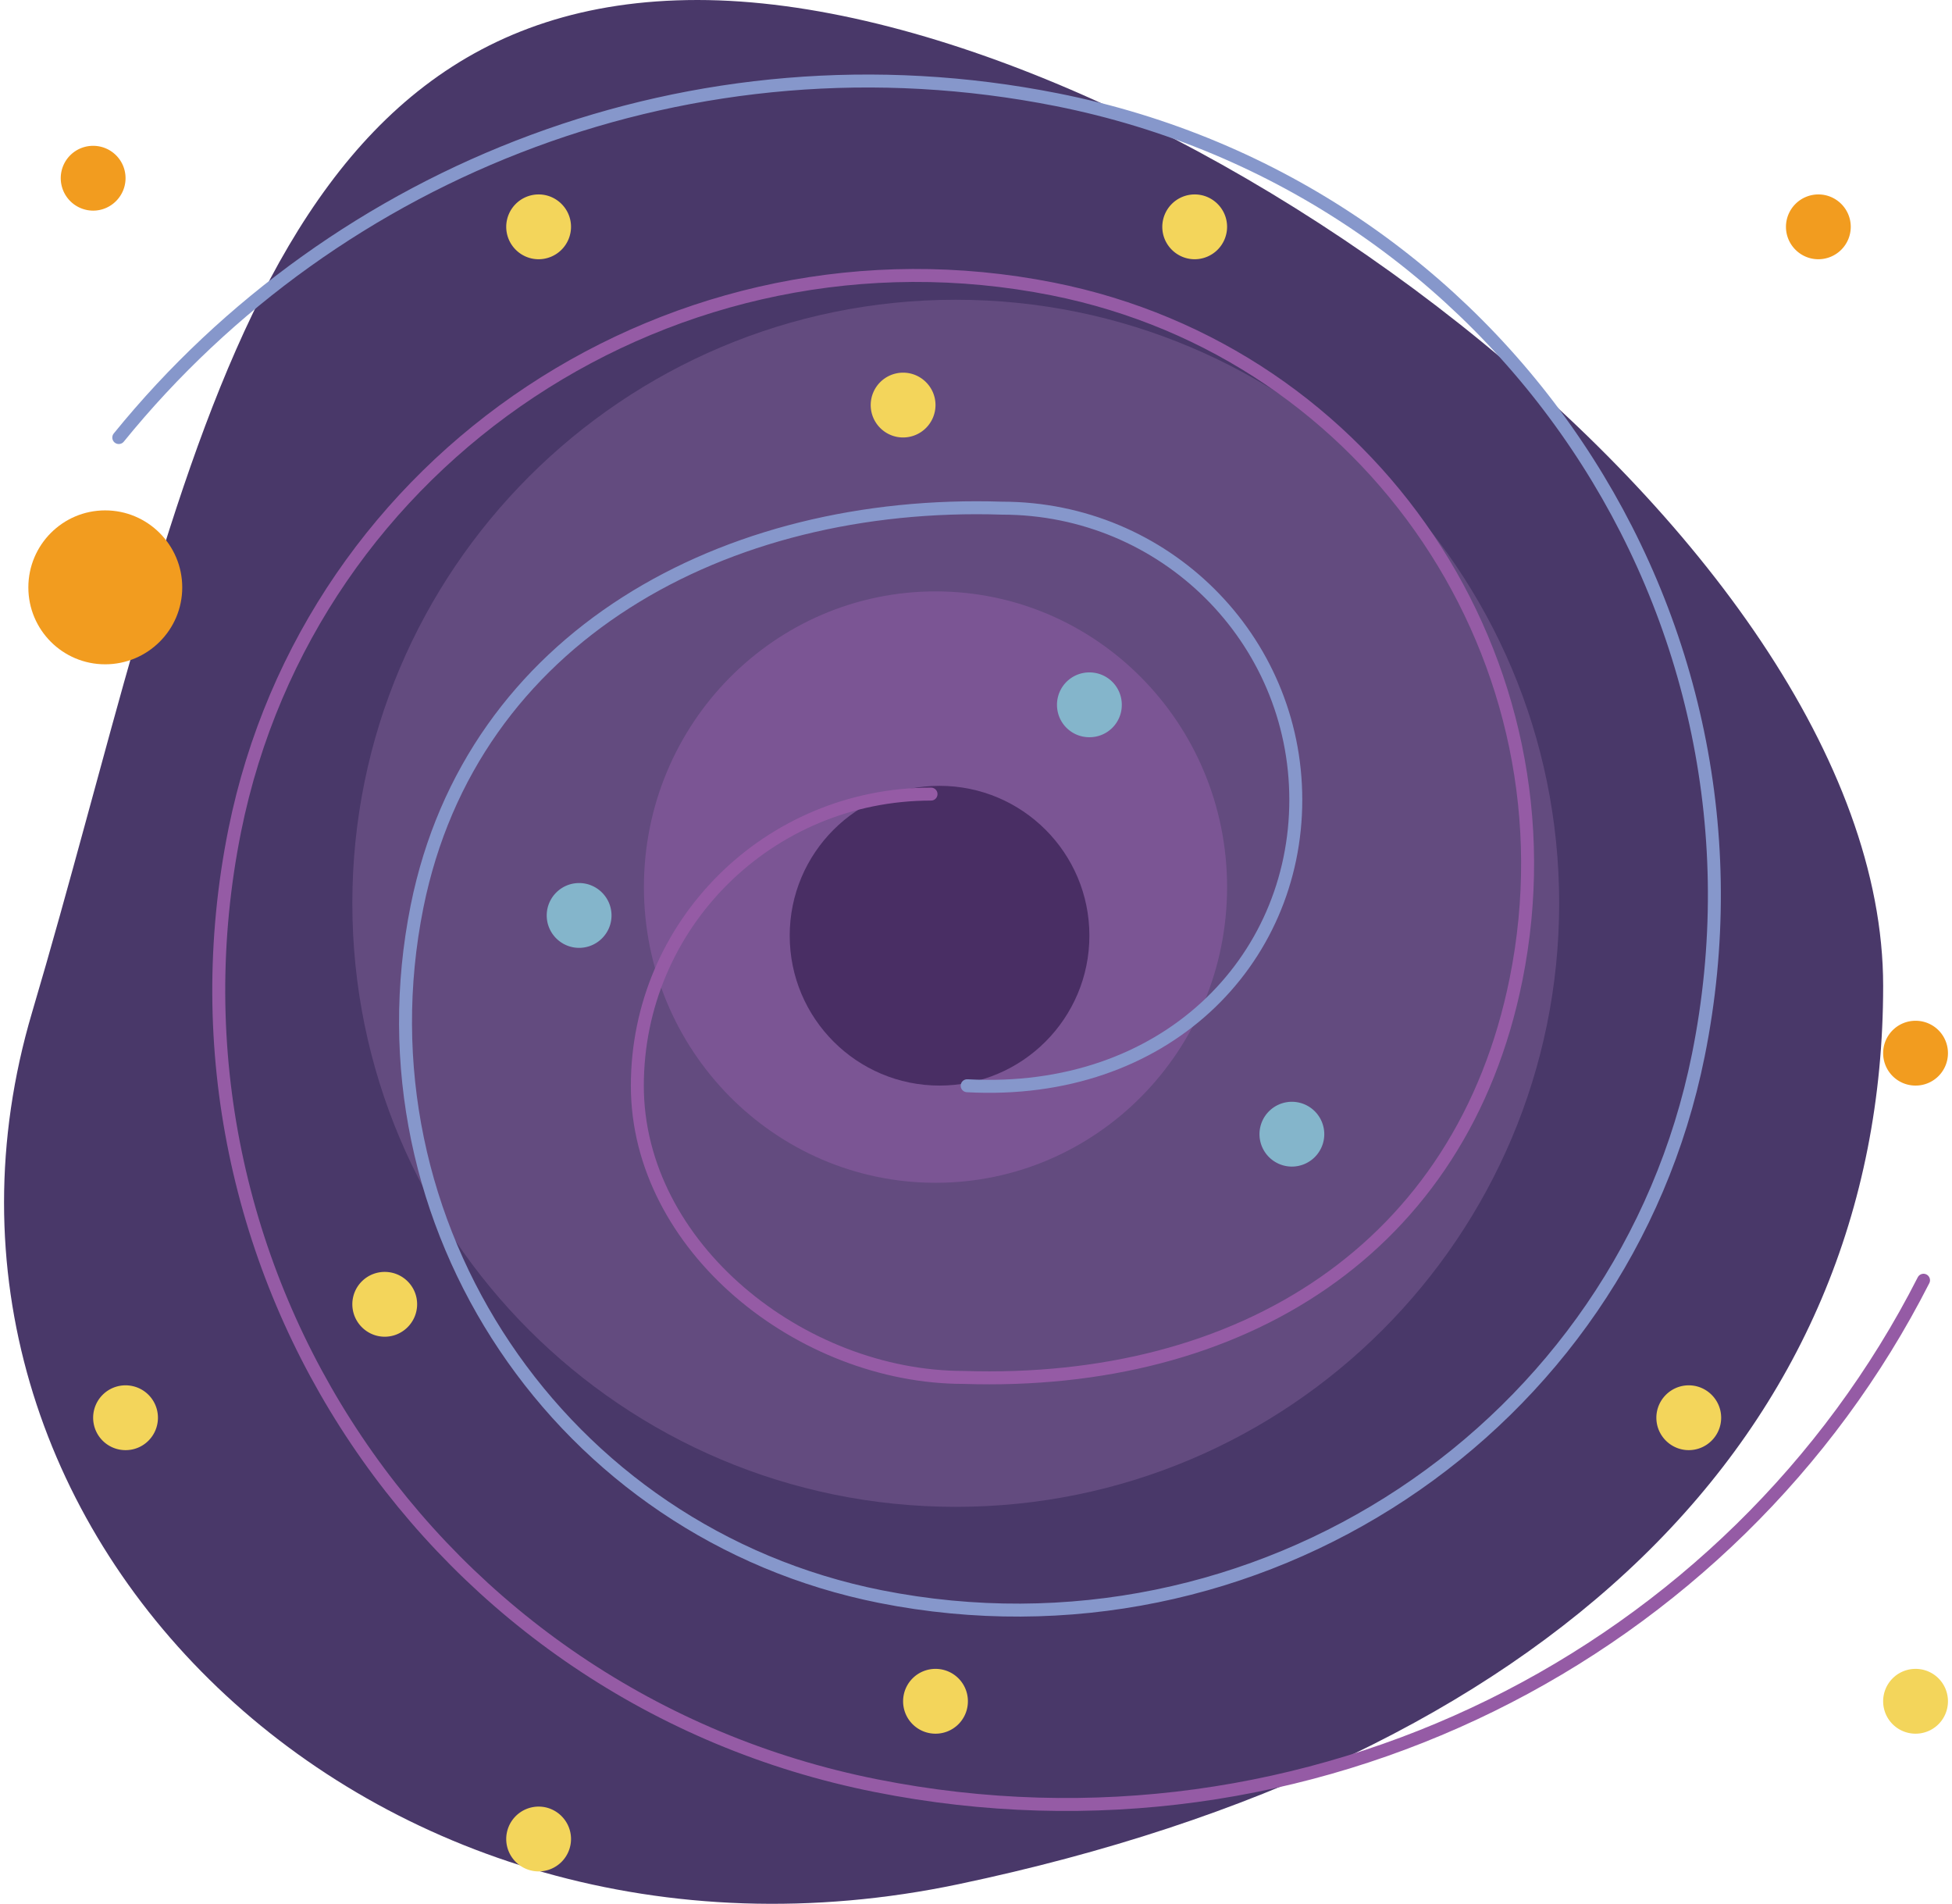 <svg xmlns="http://www.w3.org/2000/svg" width="241" height="235" viewBox="0 0 241 235">
    <g fill="none" fill-rule="evenodd">
        <path fill="#493869" d="M232.5 121.689c0 55.613-41.393 95.575-114.116 110.88C45.662 247.874-14.818 188.402 3.956 124.978 22.73 61.553 30.445 0 86.114 0 141.804 0 232.5 66.055 232.5 121.689z"/>
        <path fill="#634B7F" d="M192.5 111.49c0 41.159-33.367 74.51-74.5 74.51s-74.5-33.351-74.5-74.51C43.5 70.35 76.867 37 118 37s74.5 33.351 74.5 74.49z"/>
        <path fill="#7B5594" d="M151.5 109.497c0 20.163-16.112 36.503-35.988 36.503-19.88 0-36.012-16.34-36.012-36.503C79.5 89.34 95.632 73 115.512 73c19.876 0 35.988 16.34 35.988 36.497z"/>
        <path fill="#492E64" d="M134.5 115.492C134.5 125.71 126.21 134 116 134s-18.5-8.29-18.5-18.508C97.5 105.27 105.79 97 116 97s18.5 8.27 18.5 18.492z"/>
        <path fill="#F29C1F" d="M228.5 27.998a4.004 4.004 0 0 1-4 4.002c-2.202 0-4-1.794-4-4.002a4.006 4.006 0 0 1 4-3.998c2.207 0 4 1.794 4 3.998zM240.5 129.998a3.992 3.992 0 0 1-3.987 4.002 3.997 3.997 0 0 1-4.013-4.002 3.996 3.996 0 0 1 4.013-3.998 3.99 3.99 0 0 1 3.987 3.998z"/>
        <path fill="#84B5CB" d="M163.5 139.998a4.005 4.005 0 0 1-4.002 4.002 4.004 4.004 0 0 1-3.998-4.002 4.003 4.003 0 0 1 3.998-3.998 4.004 4.004 0 0 1 4.002 3.998zM138.5 87.01a3.978 3.978 0 0 1-3.987 3.99 3.984 3.984 0 0 1-4.013-3.99 3.991 3.991 0 0 1 4.013-4.01 3.986 3.986 0 0 1 3.987 4.01zM75.5 113c0 2.207-1.798 4-4 4-2.207 0-4-1.793-4-4 0-2.202 1.793-4 4-4 2.202 0 4 1.798 4 4z"/>
        <path fill="#F3D55B" d="M240.5 209.998a3.992 3.992 0 0 1-3.987 4.002 3.997 3.997 0 0 1-4.013-4.002 3.996 3.996 0 0 1 4.013-3.998 3.99 3.99 0 0 1 3.987 3.998zM70.5 227.002a4.006 4.006 0 0 1-4 3.998c-2.202 0-4-1.794-4-3.998a4.007 4.007 0 0 1 4-4.002c2.202 0 4 1.794 4 4.002zM19.5 175c0 2.207-1.778 4-3.987 4a3.996 3.996 0 0 1-4.013-4 4 4 0 0 1 4.013-4 3.994 3.994 0 0 1 3.987 4z"/>
        <path fill="#F29C1F" d="M15.5 21.99c0 2.208-1.798 4.01-4 4.01a4.01 4.01 0 0 1-4-4.01 3.99 3.99 0 0 1 4-3.99c2.202 0 4 1.777 4 3.99z"/>
        <path fill="#F3D55B" d="M70.5 27.998a4.007 4.007 0 0 1-4 4.002c-2.202 0-4-1.794-4-4.002a4.006 4.006 0 0 1 4-3.998c2.202 0 4 1.794 4 3.998zM115.5 49.998a4.007 4.007 0 0 1-4 4.002c-2.207 0-4-1.794-4-4.002a4.003 4.003 0 0 1 4-3.998c2.202 0 4 1.794 4 3.998zM51.5 160.99c0 2.208-1.798 4.01-4 4.01s-4-1.802-4-4.01a3.994 3.994 0 0 1 4-3.99c2.202 0 4 1.777 4 3.99zM119.5 209.998a3.992 3.992 0 0 1-3.987 4.002 3.997 3.997 0 0 1-4.013-4.002 3.996 3.996 0 0 1 4.013-3.998 3.99 3.99 0 0 1 3.987 3.998zM212.5 175c0 2.207-1.798 4-4 4s-4-1.793-4-4c0-2.202 1.798-4 4-4s4 1.798 4 4zM151.5 27.998a4.007 4.007 0 0 1-4 4.002c-2.202 0-4-1.794-4-4.002a4.006 4.006 0 0 1 4-3.998c2.202 0 4 1.794 4 3.998z"/>
        <path fill="#F29C1F" d="M22.5 72.509c0 5.244-4.27 9.491-9.515 9.491C7.741 82 3.5 77.753 3.5 72.509 3.5 67.264 7.74 63 12.985 63c5.245 0 9.515 4.264 9.515 9.509z"/>
        <g stroke-linecap="round" stroke-width="1.6">
            <path stroke="#955BA5" d="M114.948 98.021c-20.052 0-36.26 16.097-36.26 36 0 19.907 20.243 36.004 40.295 36.004 34.21 1.11 61.485-15.822 68.194-49.15 7.887-39.22-17.73-77.35-57.22-85.207-46.47-9.216-91.665 20.708-100.973 66.829-10.92 54.282 24.535 107.083 79.195 117.925 53.536 10.646 105.854-16.272 129.306-62.393"/>
            <path stroke="#8697CB" d="M119.41 134.02c24.44 1.331 40.573-15.391 40.573-35.294 0-19.907-16.214-36-36.26-36-34.216-1.114-65.5 15.803-72.23 49.147-7.887 39.205 17.73 77.35 57.214 85.206 46.476 9.221 91.691-20.708 100.974-66.829 10.94-54.282-24.514-107.083-79.19-117.94-44.898-8.91-88.95 8.591-115.827 41.7"/>
        </g>
    </g>
</svg>
